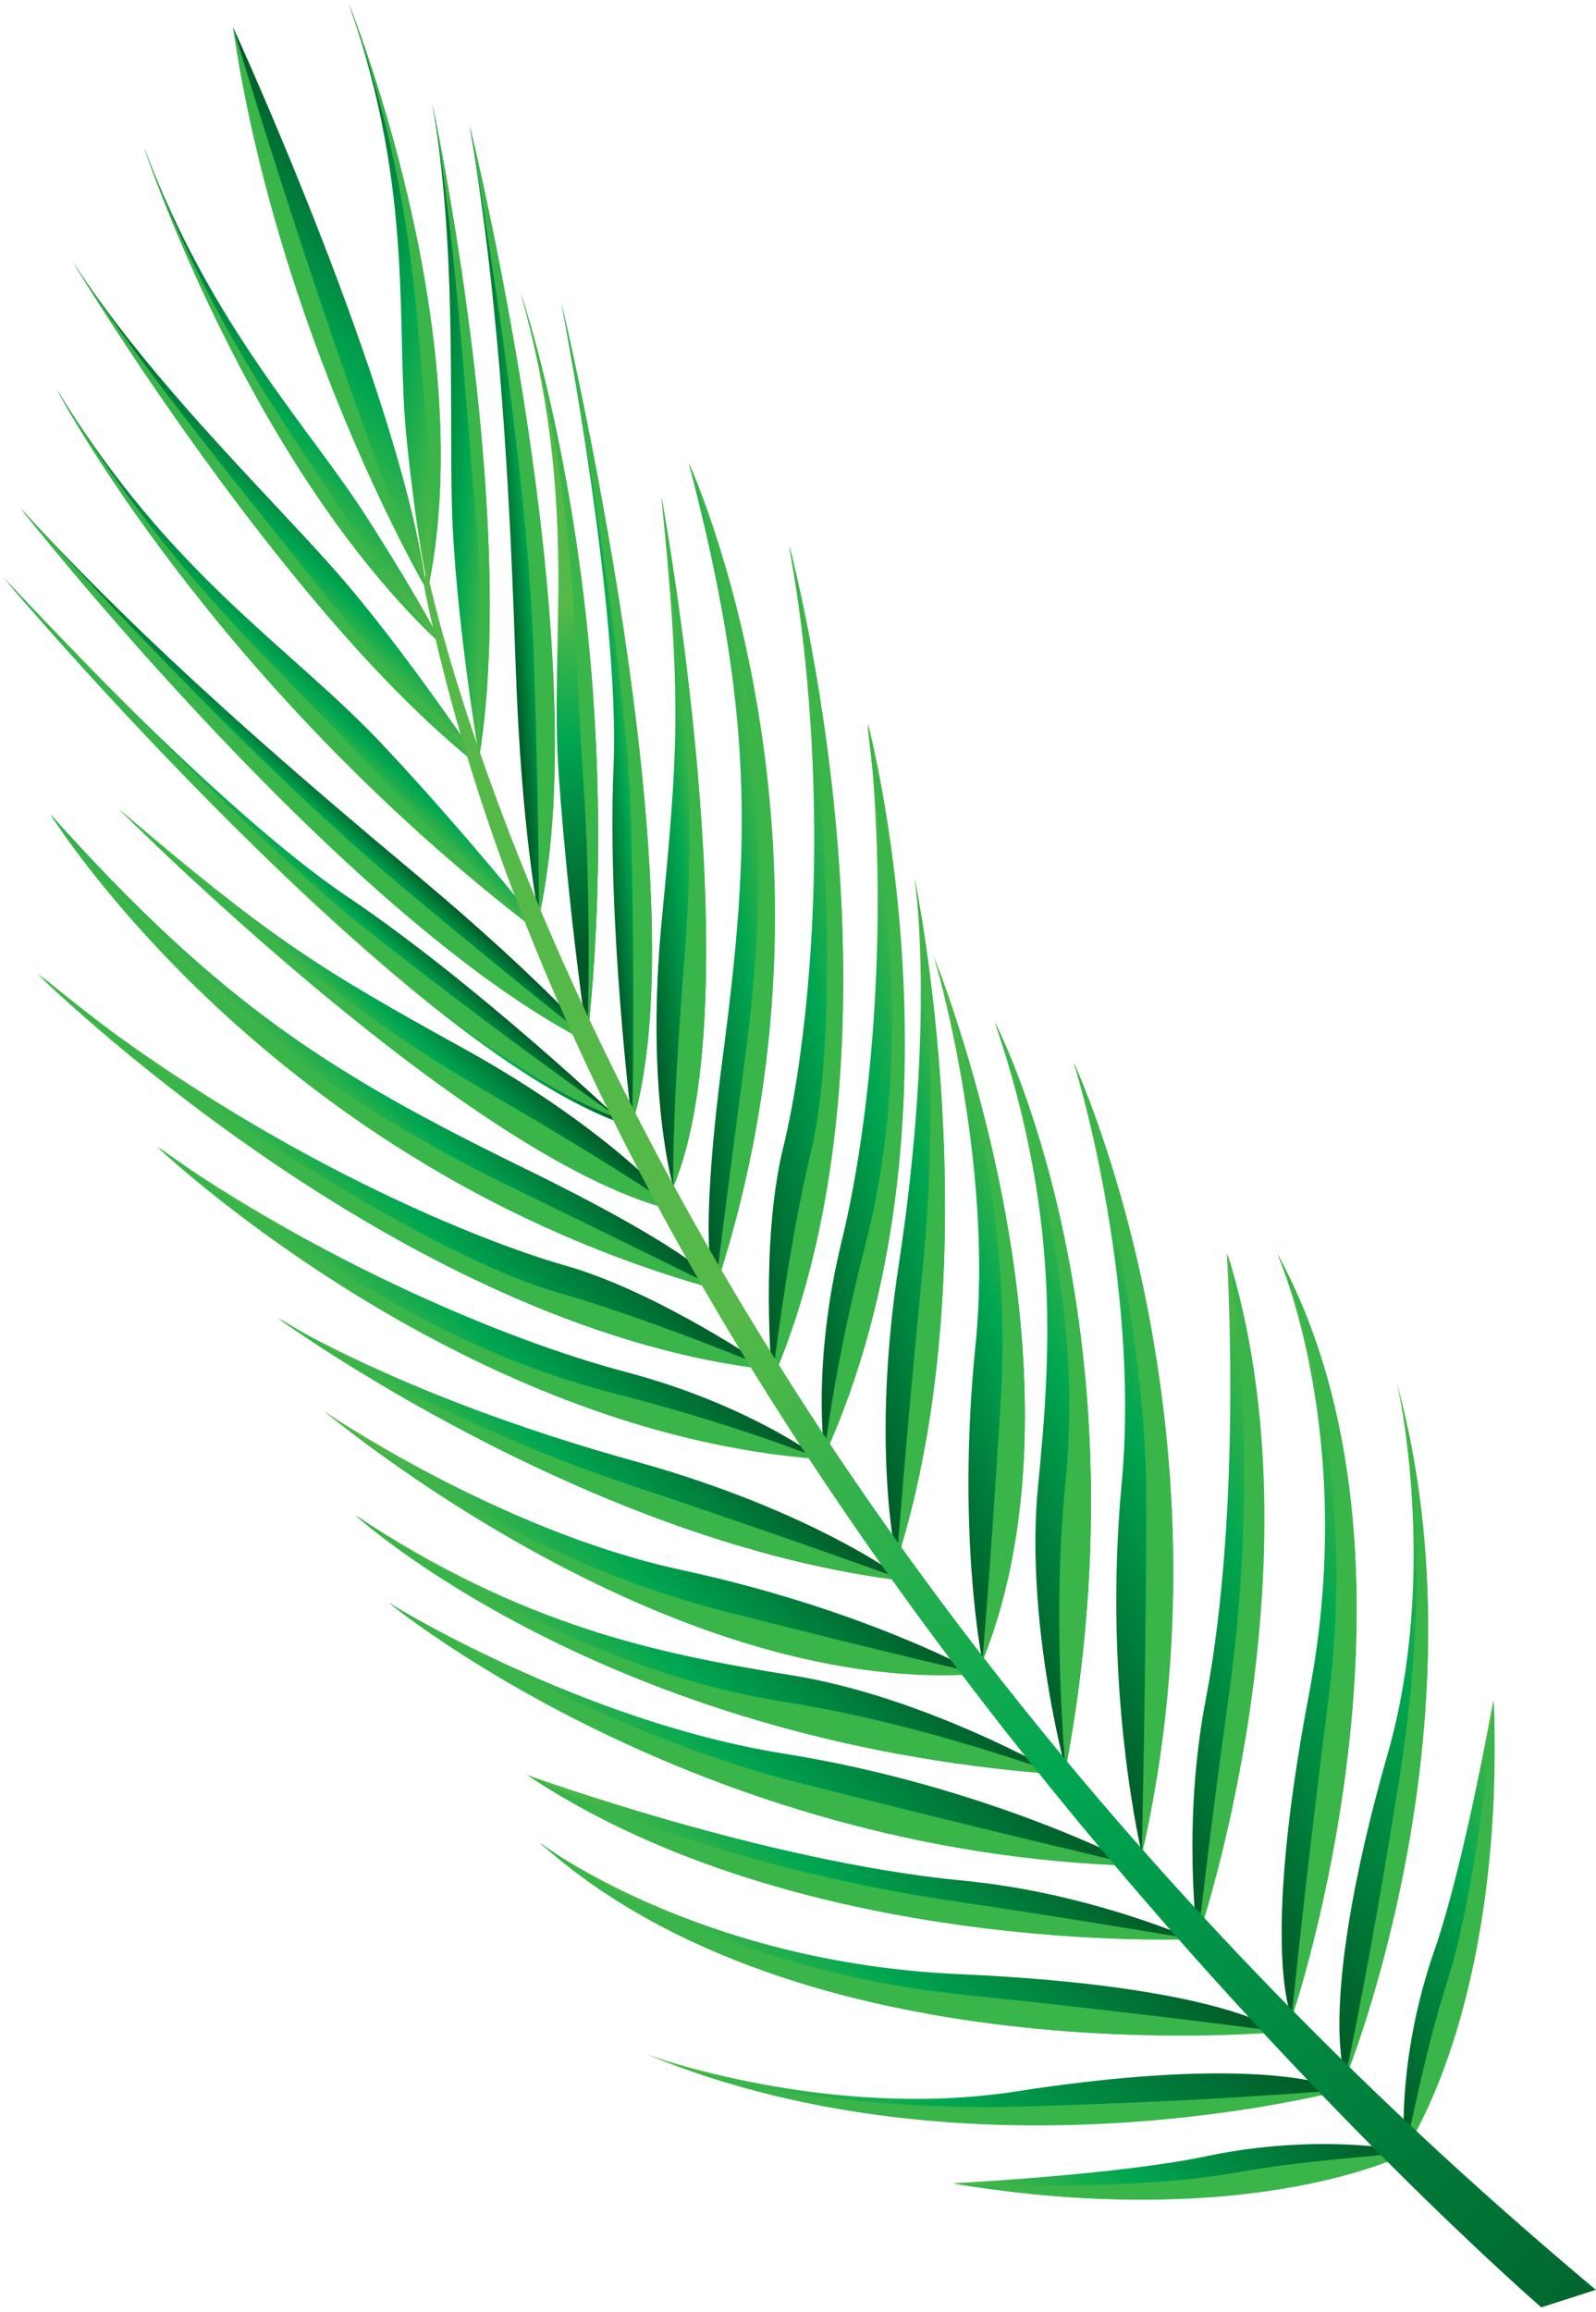 <svg width="310" height="449" viewBox="0 0 310 449" fill="none" xmlns="http://www.w3.org/2000/svg">
<path d="M273.972 417.9C273.972 417.9 241.872 433.7 185.072 424C185.072 424 217.172 422.4 234.572 418.7C255.172 414.4 271.772 417.3 273.972 417.9Z" fill="url(#paint0_linear)"/>
<path d="M260.571 405.8C260.571 405.8 189.171 425.1 125.671 399C125.671 399 160.571 411.8 197.171 406.2C233.771 400.5 253.271 402.7 260.571 405.8Z" fill="url(#paint1_linear)"/>
<path d="M248.371 394.5C248.371 394.5 155.771 403.7 104.771 357.8C104.771 357.8 135.371 381.2 186.471 383.4C237.471 385.7 248.371 394.5 248.371 394.5Z" fill="url(#paint2_linear)"/>
<path d="M231.472 376.5C231.472 376.5 155.472 380.1 102.372 344.7C102.372 344.7 148.372 361.5 186.772 365.2C211.272 367.5 231.472 376.5 231.472 376.5Z" fill="url(#paint3_linear)"/>
<path d="M75.572 311.3C75.572 311.3 134.572 360 220.972 362.3C220.972 362.3 192.272 347 152.472 340.6C112.672 334.3 75.572 311.3 75.572 311.3Z" fill="url(#paint4_linear)"/>
<path d="M69.072 294.3C69.072 294.3 116.972 338.2 205.772 344.6C205.772 344.6 179.572 329.4 153.472 325.3C127.372 321.1 101.472 315.7 69.072 294.3Z" fill="url(#paint5_linear)"/>
<path d="M62.872 274C62.872 274 128.672 329.5 190.072 325C190.072 325 168.072 312.6 132.372 304.9C96.672 297.2 62.872 274 62.872 274Z" fill="url(#paint6_linear)"/>
<path d="M53.772 255.9C53.772 255.9 114.271 299.9 175.871 307C175.871 307 158.371 293.5 123.371 283.8C88.371 274.1 64.572 262.4 53.772 255.9Z" fill="url(#paint7_linear)"/>
<path d="M30.472 222.7C30.472 222.7 88.972 278.2 159.272 283.3C159.272 283.3 145.372 272.7 121.372 266.4C97.272 260 61.272 244.4 30.472 222.7Z" fill="url(#paint8_linear)"/>
<path d="M7.072 189C7.072 189 77.072 258.1 149.772 266C149.772 266 128.172 251 109.872 245.8C91.572 240.6 48.372 222.9 7.072 189Z" fill="url(#paint9_linear)"/>
<path d="M9.771 158.1C9.771 158.1 52.072 226.8 140.271 250.7C140.271 250.7 139.071 245.1 101.871 226.9C64.671 208.7 43.072 195.3 9.771 158.1Z" fill="url(#paint10_linear)"/>
<path d="M23.171 157.2C23.171 157.2 92.571 226.9 132.071 235.3C132.071 235.3 120.071 220.3 90.371 203.8C60.671 187.4 52.671 182.2 23.171 157.2Z" fill="url(#paint11_linear)"/>
<path d="M1.271 112.9C1.271 112.9 77.572 203.2 121.371 218.4C121.371 218.4 93.072 191.4 67.572 174.2C41.971 157.1 1.271 112.9 1.271 112.9Z" fill="url(#paint12_linear)"/>
<path d="M4.072 98.8C4.072 98.8 68.772 181.1 116.872 203.7C116.872 203.7 105.972 190.9 81.372 170.3C56.772 149.7 29.172 126.1 4.072 98.8Z" fill="url(#paint13_linear)"/>
<path d="M11.072 75.7C11.072 75.7 41.572 134 107.472 183.2C107.472 183.2 93.072 164.7 74.772 145.1C56.472 125.5 33.572 112.4 11.072 75.7Z" fill="url(#paint14_linear)"/>
<path d="M273.972 417.9C273.972 417.9 244.572 433.7 185.372 424.1C185.372 424.1 219.472 425.7 240.172 421.9C253.572 419.5 268.472 418.7 273.972 417.9Z" fill="#39B54A"/>
<path d="M260.872 405.9C260.872 405.9 189.472 425.2 125.972 399.1C125.972 399.1 151.072 410.8 202.472 409C232.072 408 245.372 407 260.872 405.9Z" fill="#39B54A"/>
<path d="M248.771 394.6C248.771 394.6 155.871 403.7 104.771 357.8C104.771 357.8 135.571 381.9 186.371 387.3C226.571 391.5 248.771 394.6 248.771 394.6Z" fill="#39B54A"/>
<path d="M231.772 376.6C231.772 376.6 155.372 380.1 102.372 344.7C102.372 344.7 135.772 362.1 186.472 369.4C205.772 372.2 231.772 376.6 231.772 376.6Z" fill="#39B54A"/>
<path d="M75.572 311.3C75.572 311.3 134.872 360.1 221.272 362.4C221.272 362.4 187.272 354.4 154.672 346.1C115.672 336.2 75.572 311.3 75.572 311.3Z" fill="#39B54A"/>
<path d="M69.072 294.3C69.072 294.3 116.972 338.2 205.772 344.6C205.772 344.6 178.972 334.7 152.872 330.6C126.772 326.5 101.472 315.7 69.072 294.3Z" fill="#39B54A"/>
<path d="M63.171 274.1C63.171 274.1 128.971 329.6 190.371 325.1C190.371 325.1 174.471 321.5 140.971 313C96.171 301.6 63.171 274.1 63.171 274.1Z" fill="#39B54A"/>
<path d="M54.171 256C54.171 256 114.671 300 176.271 307.1C176.271 307.1 153.571 298.8 122.671 288.5C88.171 276.9 64.871 262.5 54.171 256Z" fill="#39B54A"/>
<path d="M30.771 222.8C30.771 222.8 89.272 278.3 159.571 283.4C159.571 283.4 143.771 276.9 119.671 270.7C86.272 262.3 61.572 244.5 30.771 222.8Z" fill="#39B54A"/>
<path d="M7.472 189.1C7.472 189.1 77.472 258.2 150.172 266.1C150.172 266.1 126.272 256.1 107.972 250.9C89.572 245.7 48.772 223 7.472 189.1Z" fill="#39B54A"/>
<path d="M9.771 158.1C9.771 158.1 52.371 226.9 140.571 250.8C140.571 250.8 136.971 248.9 99.671 230.7C62.371 212.5 36.172 191.9 9.771 158.1Z" fill="#39B54A"/>
<path d="M23.171 157.2C23.171 157.2 92.571 226.9 132.071 235.3C132.071 235.3 122.471 228.2 95.171 212.4C64.771 194.8 52.671 182.2 23.171 157.2Z" fill="#39B54A"/>
<path d="M0.372 111.8C0.372 111.8 76.672 202.1 120.472 217.3C120.472 217.3 99.772 203 71.272 180.6C47.072 161.7 0.372 111.8 0.372 111.8Z" fill="#39B54A"/>
<path d="M4.072 98.8C4.072 98.8 68.772 181.1 116.872 203.7C116.872 203.7 103.972 193.8 79.372 173.3C54.772 152.8 29.172 126.1 4.072 98.8Z" fill="#39B54A"/>
<path d="M11.072 75.7C11.072 75.7 41.372 133.7 107.272 182.9C107.272 182.9 88.872 167.1 70.672 147.5C52.472 127.9 33.572 112.4 11.072 75.7Z" fill="#39B54A"/>
<path d="M14.171 50.9C14.171 50.9 55.771 120.1 94.271 149.7C94.271 149.7 78.371 125.7 64.571 110.2C50.771 94.7 29.171 73.9 14.171 50.9Z" fill="url(#paint15_linear)"/>
<path d="M14.171 50.9C14.171 50.9 55.771 120.1 94.271 149.7C94.271 149.7 75.571 131.5 61.571 113.6C48.871 97.3 29.171 73.9 14.171 50.9Z" fill="#39B54A"/>
<path d="M27.972 28.6C27.972 28.6 48.372 90.5 85.972 125.4C85.972 125.4 82.572 118.2 71.272 100.5C59.972 82.8 41.072 63.5 27.972 28.6Z" fill="url(#paint16_linear)"/>
<path d="M27.972 28.6C27.972 28.6 48.372 90.5 85.972 125.4C85.972 125.4 77.672 117 66.372 99.3C55.072 81.6 41.072 63.5 27.972 28.6Z" fill="#39B54A"/>
<path d="M83.972 20.2C83.972 20.2 100.872 99.2 93.072 147.1C93.072 147.1 88.272 118.7 87.772 98C87.272 77.3 88.672 47.3 83.972 20.2Z" fill="url(#paint17_linear)"/>
<path d="M83.972 20.2C83.972 20.2 100.872 99.2 93.072 147.1C93.072 147.1 94.272 121 92.272 98.4C90.372 77.8 88.672 47.3 83.972 20.2Z" fill="#39B54A"/>
<path d="M67.772 0.8C67.772 0.8 93.472 64.2 83.171 114.2C83.171 114.2 81.171 106.3 78.972 85.2C76.772 64.1 80.671 37.4 67.772 0.8Z" fill="url(#paint18_linear)"/>
<path d="M67.772 0.8C67.772 0.8 93.472 64.2 83.171 114.2C83.171 114.2 84.972 102.6 82.772 81.4C80.572 60.2 80.671 37.4 67.772 0.8Z" fill="#39B54A"/>
<path d="M82.871 114.5C82.871 114.5 54.172 65.5 45.272 5.3C45.272 5.3 77.871 76.3 82.871 114.5Z" fill="url(#paint19_linear)"/>
<path d="M82.871 114.5C82.871 114.5 54.172 65.5 45.272 5.3C45.272 5.3 65.371 72.9 82.871 114.5Z" fill="#39B54A"/>
<path d="M272.872 417.6C272.872 417.6 292.572 387.7 290.072 330.1C290.072 330.1 284.472 361.8 278.672 378.6C271.672 398.6 272.472 415.4 272.872 417.6Z" fill="url(#paint20_linear)"/>
<path d="M272.872 417.6C272.872 417.6 292.172 390.4 290.172 330.5C290.172 330.5 287.472 364.5 281.172 384.6C276.972 397.6 274.272 412.3 272.872 417.6Z" fill="#39B54A"/>
<path d="M261.271 403.4C261.271 403.4 289.371 335 271.371 268.7C271.371 268.7 279.671 305 269.571 340.5C259.371 376.2 259.071 395.8 261.271 403.4Z" fill="url(#paint21_linear)"/>
<path d="M261.271 403.8C261.271 403.8 289.371 335.4 271.371 269.1C271.371 269.1 279.771 295.4 271.671 346.3C266.971 375.4 264.371 388.4 261.271 403.8Z" fill="#39B54A"/>
<path d="M250.872 391.7C250.872 391.7 281.072 303.7 248.072 243.5C248.072 243.5 263.872 278.6 254.272 328.9C244.772 379 250.872 391.7 250.872 391.7Z" fill="url(#paint22_linear)"/>
<path d="M250.872 392C250.872 392 281.072 303.6 248.072 243.4C248.072 243.4 264.472 278.9 258.072 329.6C252.972 369.7 250.872 392 250.872 392Z" fill="#39B54A"/>
<path d="M232.572 376.2C232.572 376.2 257.372 304.2 238.272 243.4C238.272 243.4 241.472 292.2 234.172 330.2C229.572 354.3 232.572 376.2 232.572 376.2Z" fill="url(#paint23_linear)"/>
<path d="M232.671 376.5C232.671 376.5 257.471 304.2 238.371 243.3C238.371 243.3 245.671 280.3 238.471 330.9C235.671 350.3 232.671 376.5 232.671 376.5Z" fill="#39B54A"/>
<path d="M208.572 206.4C208.572 206.4 240.972 275.6 221.772 359.9C221.772 359.9 214.072 328.3 217.872 288.1C221.572 248 208.572 206.4 208.572 206.4Z" fill="url(#paint24_linear)"/>
<path d="M208.572 206.4C208.572 206.4 241.072 276 221.772 360.3C221.772 360.3 222.572 325.4 222.672 291.7C222.672 251.4 208.572 206.4 208.572 206.4Z" fill="#39B54A"/>
<path d="M193.271 198.6C193.271 198.6 223.471 256.1 206.971 343.6C206.971 343.6 198.971 314.4 201.671 288.1C204.271 261.8 205.671 235.4 193.271 198.6Z" fill="url(#paint25_linear)"/>
<path d="M193.271 198.6C193.271 198.6 223.471 256.1 206.971 343.6C206.971 343.6 204.271 315.2 206.871 288.8C209.571 262.6 205.671 235.4 193.271 198.6Z" fill="#39B54A"/>
<path d="M181.372 185.7C181.372 185.7 213.872 265.4 190.772 322.4C190.772 322.4 185.772 297.7 189.472 261.3C193.172 224.9 181.372 185.7 181.372 185.7Z" fill="url(#paint26_linear)"/>
<path d="M181.372 186.1C181.372 186.1 213.872 265.8 190.772 322.8C190.772 322.8 192.272 306.6 194.372 272.1C197.272 225.9 181.372 186.1 181.372 186.1Z" fill="#39B54A"/>
<path d="M177.672 170.6C177.672 170.6 192.972 243.9 174.172 303C174.172 303 169.072 281.5 174.572 245.6C180.072 209.5 179.272 183.1 177.672 170.6Z" fill="url(#paint27_linear)"/>
<path d="M177.672 170.9C177.672 170.9 192.972 244.2 174.172 303.3C174.172 303.3 175.972 279.1 179.172 246.8C182.772 210.6 179.272 183.4 177.672 170.9Z" fill="#39B54A"/>
<path d="M168.572 140.4C168.572 140.4 189.372 218.4 160.172 282.5C160.172 282.5 157.572 265.3 163.472 241.1C169.372 216.9 172.872 177.8 168.572 140.4Z" fill="url(#paint28_linear)"/>
<path d="M168.472 140.8C168.472 140.8 189.272 218.8 160.072 282.9C160.072 282.9 161.872 265.9 168.072 241.8C176.672 208.3 172.872 178.2 168.472 140.8Z" fill="#39B54A"/>
<path d="M153.271 105.7C153.271 105.7 178.971 200.7 149.971 267.8C149.971 267.8 147.571 241.7 152.071 223.1C156.671 204.6 162.471 158.4 153.271 105.7Z" fill="url(#paint29_linear)"/>
<path d="M153.271 106.1C153.271 106.1 178.971 201.1 149.971 268.2C149.971 268.2 152.971 242.5 157.471 223.9C162.071 205.4 162.471 158.7 153.271 106.1Z" fill="#39B54A"/>
<path d="M133.771 89.9C133.771 89.9 167.671 163 139.071 249.8C139.071 249.8 135.071 245.7 140.471 204.6C145.871 163.5 146.371 138.1 133.771 89.9Z" fill="url(#paint30_linear)"/>
<path d="M133.771 89.9C133.771 89.9 167.571 163.4 138.971 250.2C138.971 250.2 139.371 246.1 144.771 205C150.171 163.9 147.371 130.4 133.771 89.9Z" fill="#39B54A"/>
<path d="M128.472 96.5C128.472 96.5 146.372 193.3 130.772 230.5C130.772 230.5 125.272 212.1 128.572 178.3C131.872 144.5 132.272 135 128.472 96.5Z" fill="url(#paint31_linear)"/>
<path d="M128.472 96.5C128.472 96.5 146.372 193.3 130.772 230.5C130.772 230.5 130.372 218.5 132.872 187.1C135.672 152.2 132.272 135 128.472 96.5Z" fill="#39B54A"/>
<path d="M109.072 59C109.072 59 136.572 174 122.772 218.3C122.772 218.3 117.872 179.5 119.172 148.8C120.472 118.1 109.072 59 109.072 59Z" fill="url(#paint32_linear)"/>
<path d="M109.072 59C109.072 59 136.572 174 122.772 218.3C122.772 218.3 123.472 193.1 122.472 156.9C121.572 126.2 109.072 59 109.072 59Z" fill="#39B54A"/>
<path d="M91.272 24.6C91.272 24.6 116.371 126.3 104.671 178.1C104.671 178.1 101.271 161.6 100.171 129.6C99.072 97.6 97.371 61.3 91.272 24.6Z" fill="url(#paint33_linear)"/>
<path d="M91.272 24.6C91.272 24.6 116.371 126.3 104.671 178.1C104.671 178.1 104.771 161.9 103.771 129.8C102.771 97.7 97.371 61.3 91.272 24.6Z" fill="#39B54A"/>
<path d="M101.171 57C101.171 57 122.871 120.1 114.071 201.9C114.071 201.9 110.471 177.7 108.571 151.1C106.571 124.4 112.671 98.4 101.171 57Z" fill="url(#paint34_linear)"/>
<path d="M101.171 57C101.171 57 122.871 120.1 114.071 201.9C114.071 201.9 115.071 176.3 113.171 149.6C111.171 122.9 112.671 98.4 101.171 57Z" fill="#39B54A"/>
<path d="M299.372 448.1C299.372 448.1 119.072 292.1 82.572 114.9C82.072 112.6 82.972 111.5 82.572 109.2C82.572 109.2 115.172 281.6 309.972 444.7L299.372 448.1Z" fill="url(#paint35_linear)"/>
<defs>
<linearGradient id="paint0_linear" x1="207.475" y1="444.789" x2="251.57" y2="397.163" gradientUnits="userSpaceOnUse">
<stop stop-color="#54B948"/>
<stop offset="0.376" stop-color="#00A651"/>
<stop offset="1" stop-color="#005826"/>
</linearGradient>
<linearGradient id="paint1_linear" x1="163.722" y1="434.149" x2="222.603" y2="370.553" gradientUnits="userSpaceOnUse">
<stop stop-color="#54B948"/>
<stop offset="0.376" stop-color="#00A651"/>
<stop offset="1" stop-color="#005826"/>
</linearGradient>
<linearGradient id="paint2_linear" x1="152.609" y1="402.054" x2="200.62" y2="350.199" gradientUnits="userSpaceOnUse">
<stop stop-color="#54B948"/>
<stop offset="0.376" stop-color="#00A651"/>
<stop offset="1" stop-color="#005826"/>
</linearGradient>
<linearGradient id="paint3_linear" x1="145.08" y1="384.181" x2="188.788" y2="336.973" gradientUnits="userSpaceOnUse">
<stop stop-color="#54B948"/>
<stop offset="0.376" stop-color="#00A651"/>
<stop offset="1" stop-color="#005826"/>
</linearGradient>
<linearGradient id="paint4_linear" x1="127.491" y1="359.265" x2="169.161" y2="314.259" gradientUnits="userSpaceOnUse">
<stop stop-color="#54B948"/>
<stop offset="0.376" stop-color="#00A651"/>
<stop offset="1" stop-color="#005826"/>
</linearGradient>
<linearGradient id="paint5_linear" x1="118.434" y1="339.976" x2="156.48" y2="298.884" gradientUnits="userSpaceOnUse">
<stop stop-color="#54B948"/>
<stop offset="0.376" stop-color="#00A651"/>
<stop offset="1" stop-color="#005826"/>
</linearGradient>
<linearGradient id="paint6_linear" x1="109.843" y1="317.485" x2="143.134" y2="281.529" gradientUnits="userSpaceOnUse">
<stop stop-color="#54B948"/>
<stop offset="0.376" stop-color="#00A651"/>
<stop offset="1" stop-color="#005826"/>
</linearGradient>
<linearGradient id="paint7_linear" x1="99.424" y1="298.073" x2="130.337" y2="264.685" gradientUnits="userSpaceOnUse">
<stop stop-color="#54B948"/>
<stop offset="0.376" stop-color="#00A651"/>
<stop offset="1" stop-color="#005826"/>
</linearGradient>
<linearGradient id="paint8_linear" x1="80.249" y1="268.737" x2="109.465" y2="237.182" gradientUnits="userSpaceOnUse">
<stop stop-color="#54B948"/>
<stop offset="0.376" stop-color="#00A651"/>
<stop offset="1" stop-color="#005826"/>
</linearGradient>
<linearGradient id="paint9_linear" x1="64.692" y1="242.362" x2="92.243" y2="212.606" gradientUnits="userSpaceOnUse">
<stop stop-color="#54B948"/>
<stop offset="0.376" stop-color="#00A651"/>
<stop offset="1" stop-color="#005826"/>
</linearGradient>
<linearGradient id="paint10_linear" x1="64.275" y1="216.072" x2="82.371" y2="196.527" gradientUnits="userSpaceOnUse">
<stop stop-color="#54B948"/>
<stop offset="0.376" stop-color="#00A651"/>
<stop offset="1" stop-color="#005826"/>
</linearGradient>
<linearGradient id="paint11_linear" x1="71.759" y1="202.592" x2="83.624" y2="189.776" gradientUnits="userSpaceOnUse">
<stop stop-color="#54B948"/>
<stop offset="0.376" stop-color="#00A651"/>
<stop offset="1" stop-color="#005826"/>
</linearGradient>
<linearGradient id="paint12_linear" x1="56.26" y1="171.061" x2="62.754" y2="164.047" gradientUnits="userSpaceOnUse">
<stop stop-color="#54B948"/>
<stop offset="0.376" stop-color="#00A651"/>
<stop offset="1" stop-color="#005826"/>
</linearGradient>
<linearGradient id="paint13_linear" x1="55.615" y1="156.516" x2="61.087" y2="150.605" gradientUnits="userSpaceOnUse">
<stop stop-color="#54B948"/>
<stop offset="0.376" stop-color="#00A651"/>
<stop offset="1" stop-color="#005826"/>
</linearGradient>
<linearGradient id="paint14_linear" x1="53.456" y1="135.885" x2="63.911" y2="124.593" gradientUnits="userSpaceOnUse">
<stop stop-color="#54B948"/>
<stop offset="0.376" stop-color="#00A651"/>
<stop offset="1" stop-color="#005826"/>
</linearGradient>
<linearGradient id="paint15_linear" x1="47.723" y1="107.326" x2="60.401" y2="93.633" gradientUnits="userSpaceOnUse">
<stop stop-color="#54B948"/>
<stop offset="0.376" stop-color="#00A651"/>
<stop offset="1" stop-color="#005826"/>
</linearGradient>
<linearGradient id="paint16_linear" x1="46.216" y1="88.641" x2="67.713" y2="65.422" gradientUnits="userSpaceOnUse">
<stop stop-color="#54B948"/>
<stop offset="0.376" stop-color="#00A651"/>
<stop offset="1" stop-color="#005826"/>
</linearGradient>
<linearGradient id="paint17_linear" x1="98.09" y1="84.375" x2="79.475" y2="83.051" gradientUnits="userSpaceOnUse">
<stop stop-color="#54B948"/>
<stop offset="0.376" stop-color="#00A651"/>
<stop offset="1" stop-color="#005826"/>
</linearGradient>
<linearGradient id="paint18_linear" x1="94.127" y1="61.425" x2="56.803" y2="53.667" gradientUnits="userSpaceOnUse">
<stop stop-color="#54B948"/>
<stop offset="0.376" stop-color="#00A651"/>
<stop offset="1" stop-color="#005826"/>
</linearGradient>
<linearGradient id="paint19_linear" x1="45.559" y1="79.891" x2="82.63" y2="39.852" gradientUnits="userSpaceOnUse">
<stop stop-color="#54B948"/>
<stop offset="0.376" stop-color="#00A651"/>
<stop offset="1" stop-color="#005826"/>
</linearGradient>
<linearGradient id="paint20_linear" x1="307.879" y1="354.988" x2="255.113" y2="392.781" gradientUnits="userSpaceOnUse">
<stop stop-color="#54B948"/>
<stop offset="0.376" stop-color="#00A651"/>
<stop offset="1" stop-color="#005826"/>
</linearGradient>
<linearGradient id="paint21_linear" x1="301.556" y1="310.82" x2="231.096" y2="361.286" gradientUnits="userSpaceOnUse">
<stop stop-color="#54B948"/>
<stop offset="0.376" stop-color="#00A651"/>
<stop offset="1" stop-color="#005826"/>
</linearGradient>
<linearGradient id="paint22_linear" x1="280.159" y1="300.166" x2="218.686" y2="335.019" gradientUnits="userSpaceOnUse">
<stop stop-color="#54B948"/>
<stop offset="0.376" stop-color="#00A651"/>
<stop offset="1" stop-color="#005826"/>
</linearGradient>
<linearGradient id="paint23_linear" x1="264.321" y1="295.404" x2="206.736" y2="324.096" gradientUnits="userSpaceOnUse">
<stop stop-color="#54B948"/>
<stop offset="0.376" stop-color="#00A651"/>
<stop offset="1" stop-color="#005826"/>
</linearGradient>
<linearGradient id="paint24_linear" x1="242.129" y1="268.61" x2="188.156" y2="297.744" gradientUnits="userSpaceOnUse">
<stop stop-color="#54B948"/>
<stop offset="0.376" stop-color="#00A651"/>
<stop offset="1" stop-color="#005826"/>
</linearGradient>
<linearGradient id="paint25_linear" x1="224.846" y1="257.953" x2="175.404" y2="284.245" gradientUnits="userSpaceOnUse">
<stop stop-color="#54B948"/>
<stop offset="0.376" stop-color="#00A651"/>
<stop offset="1" stop-color="#005826"/>
</linearGradient>
<linearGradient id="paint26_linear" x1="208.263" y1="243.76" x2="163.81" y2="264.374" gradientUnits="userSpaceOnUse">
<stop stop-color="#54B948"/>
<stop offset="0.376" stop-color="#00A651"/>
<stop offset="1" stop-color="#005826"/>
</linearGradient>
<linearGradient id="paint27_linear" x1="197.52" y1="229.486" x2="154.395" y2="243.991" gradientUnits="userSpaceOnUse">
<stop stop-color="#54B948"/>
<stop offset="0.376" stop-color="#00A651"/>
<stop offset="1" stop-color="#005826"/>
</linearGradient>
<linearGradient id="paint28_linear" x1="185.186" y1="206.159" x2="143.5" y2="216.707" gradientUnits="userSpaceOnUse">
<stop stop-color="#54B948"/>
<stop offset="0.376" stop-color="#00A651"/>
<stop offset="1" stop-color="#005826"/>
</linearGradient>
<linearGradient id="paint29_linear" x1="171.482" y1="182.085" x2="132.018" y2="191.42" gradientUnits="userSpaceOnUse">
<stop stop-color="#54B948"/>
<stop offset="0.376" stop-color="#00A651"/>
<stop offset="1" stop-color="#005826"/>
</linearGradient>
<linearGradient id="paint30_linear" x1="152.049" y1="167.208" x2="125.765" y2="171.515" gradientUnits="userSpaceOnUse">
<stop stop-color="#54B948"/>
<stop offset="0.376" stop-color="#00A651"/>
<stop offset="1" stop-color="#005826"/>
</linearGradient>
<linearGradient id="paint31_linear" x1="138.094" y1="162.312" x2="120.806" y2="164.781" gradientUnits="userSpaceOnUse">
<stop stop-color="#54B948"/>
<stop offset="0.376" stop-color="#00A651"/>
<stop offset="1" stop-color="#005826"/>
</linearGradient>
<linearGradient id="paint32_linear" x1="123.308" y1="137.875" x2="113.808" y2="138.939" gradientUnits="userSpaceOnUse">
<stop stop-color="#54B948"/>
<stop offset="0.376" stop-color="#00A651"/>
<stop offset="1" stop-color="#005826"/>
</linearGradient>
<linearGradient id="paint33_linear" x1="105.102" y1="100.752" x2="97.076" y2="101.432" gradientUnits="userSpaceOnUse">
<stop stop-color="#54B948"/>
<stop offset="0.376" stop-color="#00A651"/>
<stop offset="1" stop-color="#005826"/>
</linearGradient>
<linearGradient id="paint34_linear" x1="109.703" y1="117.648" x2="114.565" y2="185.749" gradientUnits="userSpaceOnUse">
<stop stop-color="#54B948"/>
<stop offset="0.376" stop-color="#00A651"/>
<stop offset="1" stop-color="#005826"/>
</linearGradient>
<linearGradient id="paint35_linear" x1="154.779" y1="243.36" x2="357.357" y2="444.714" gradientUnits="userSpaceOnUse">
<stop stop-color="#54B948"/>
<stop offset="0.376" stop-color="#00A651"/>
<stop offset="1" stop-color="#005826"/>
</linearGradient>
</defs>
</svg>
